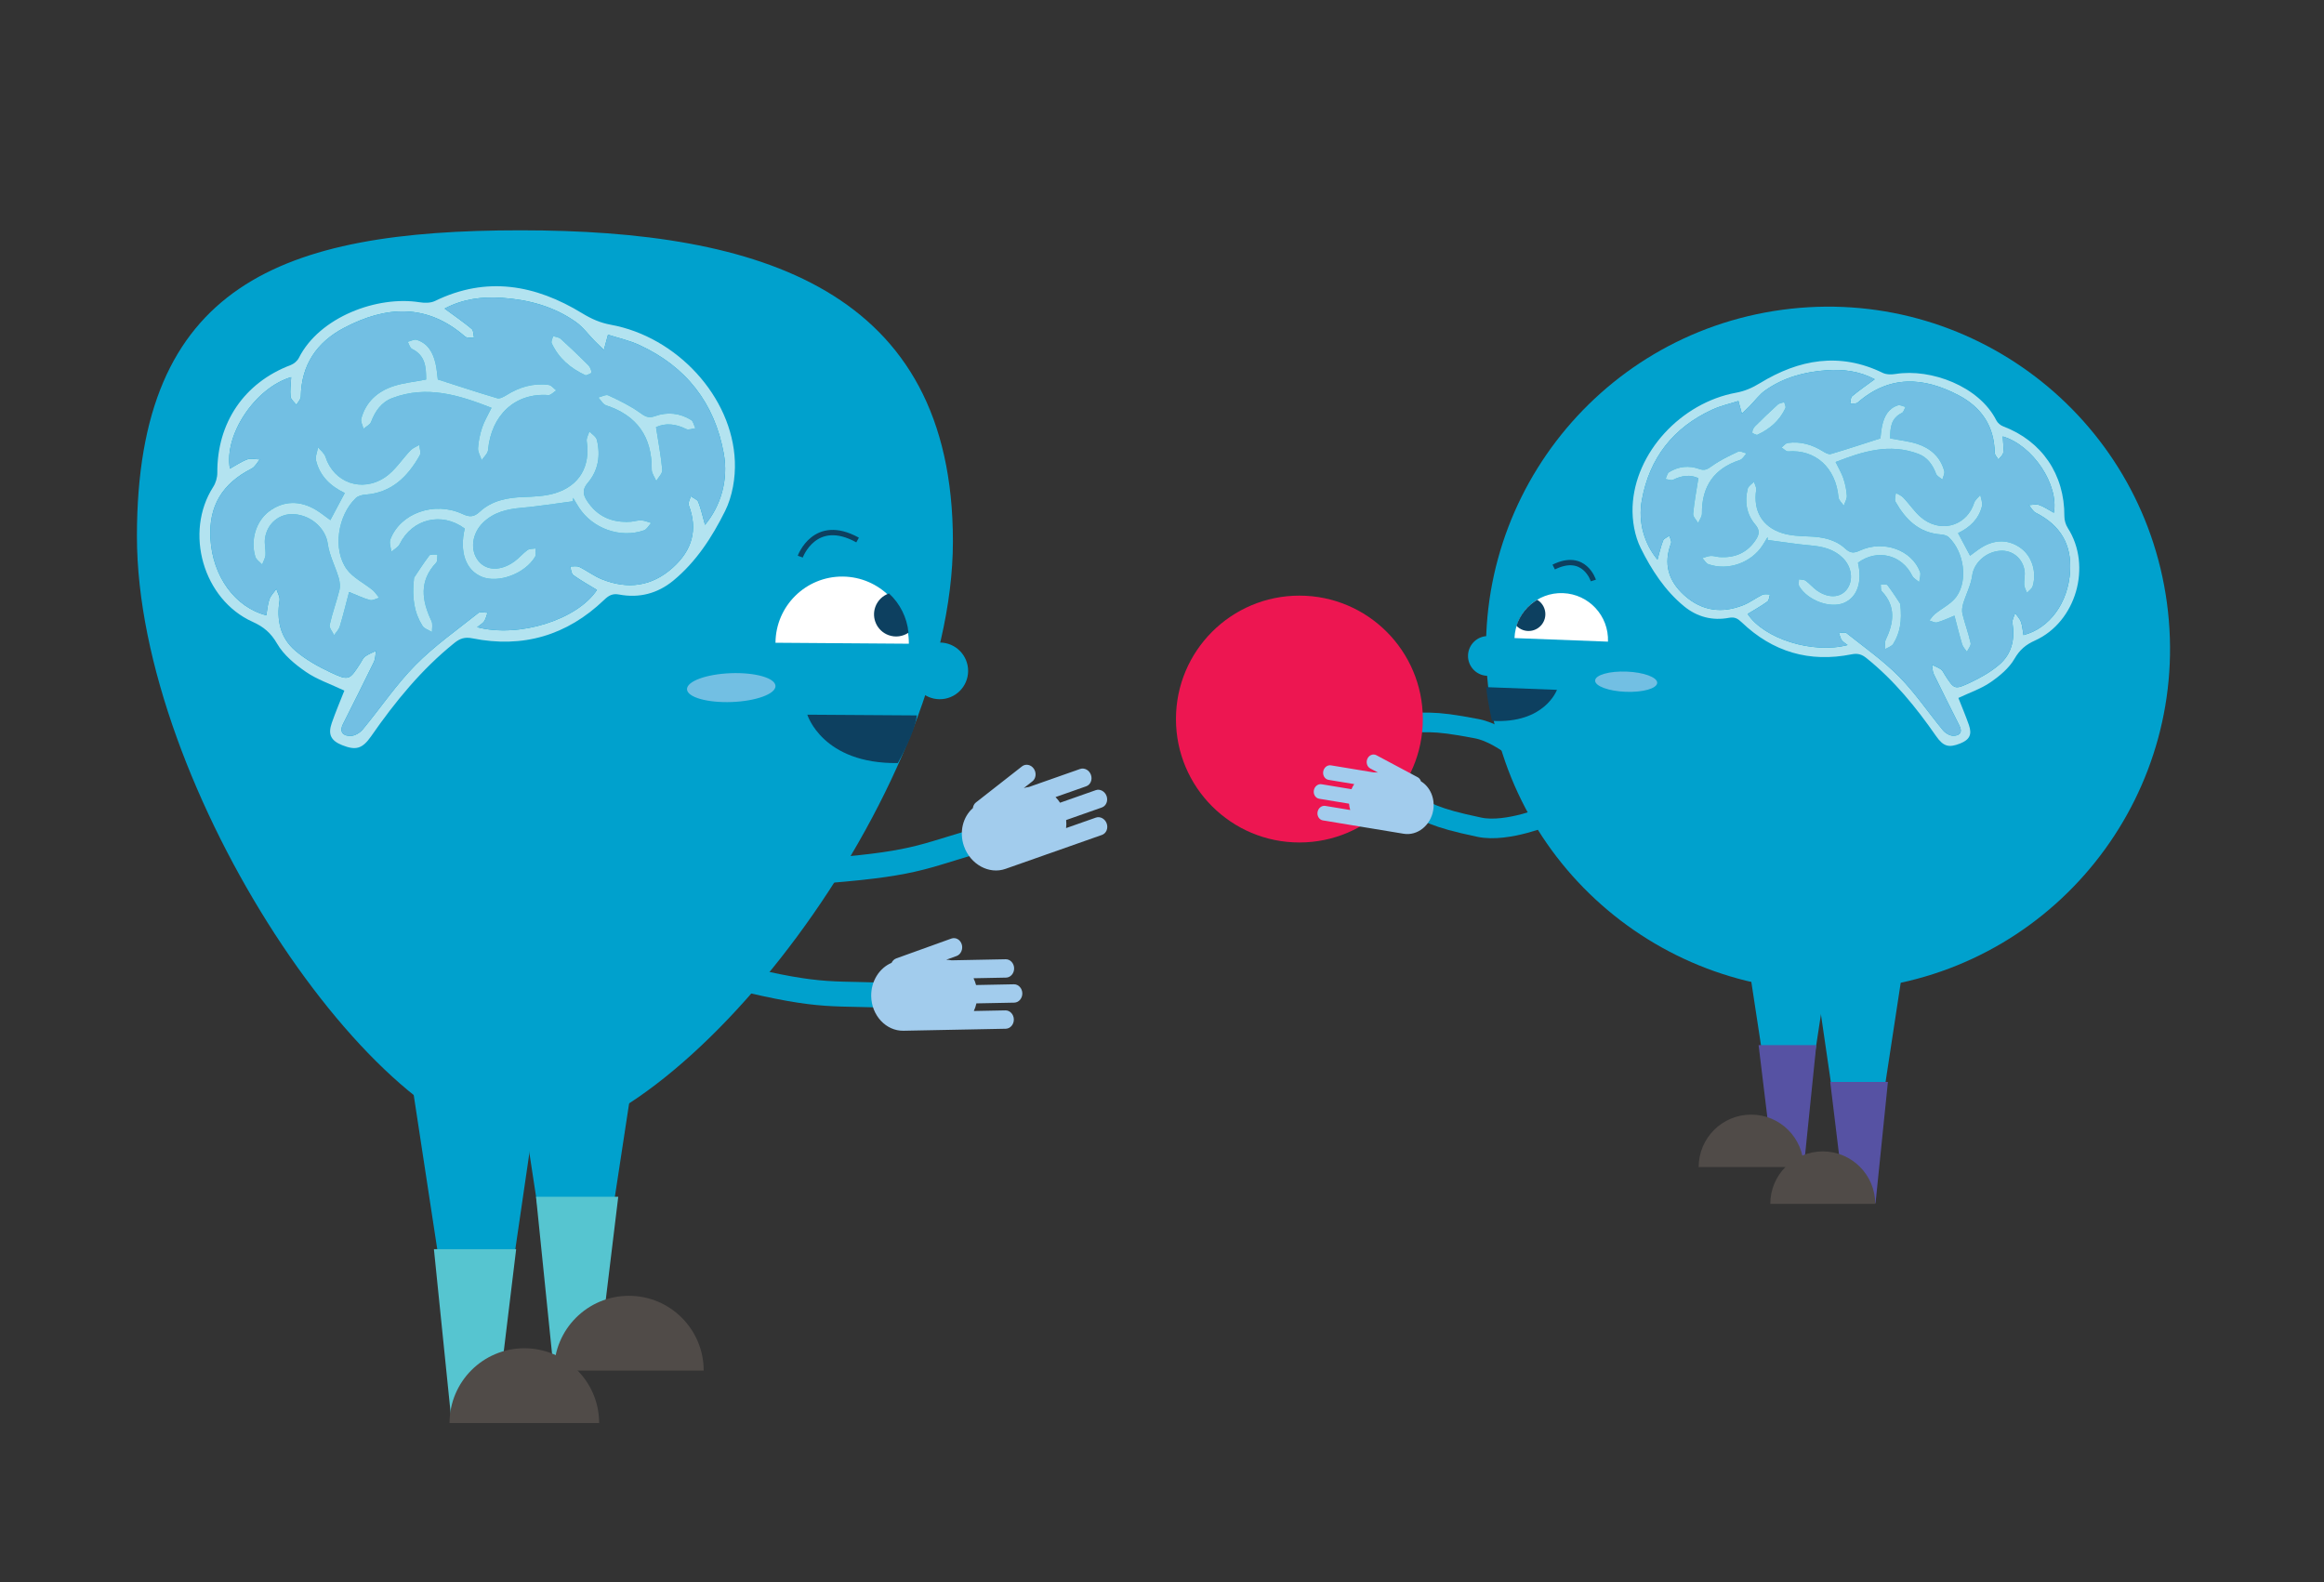 <?xml version="1.0" encoding="utf-8"?>
<!-- Generator: Adobe Illustrator 16.0.0, SVG Export Plug-In . SVG Version: 6.00 Build 0)  -->
<!DOCTYPE svg PUBLIC "-//W3C//DTD SVG 1.1//EN" "http://www.w3.org/Graphics/SVG/1.1/DTD/svg11.dtd">
<svg version="1.1" id="Layer_1" xmlns="http://www.w3.org/2000/svg" xmlns:xlink="http://www.w3.org/1999/xlink" x="0px" y="0px"
	 width="1304px" height="888px" viewBox="0 0 1304 888" enable-background="new 0 0 1304 888" xml:space="preserve">
<rect x="0" y="0" width="1304" height="888" fill="#333333" stroke="none"/>
<g>
	<defs>
		<rect id="SVGID_1_" x="-3604" y="-528.399" width="12912.2" height="8488.399"/>
	</defs>
	<clipPath id="SVGID_2_">
		<use xlink:href="#SVGID_1_"  overflow="visible"/>
	</clipPath>
	<g clip-path="url(#SVGID_2_)">
		<defs>
			<rect id="SVGID_3_" x="-3604" y="-528.403" width="12912.166" height="8488.403"/>
		</defs>
		<clipPath id="SVGID_4_">
			<use xlink:href="#SVGID_3_"  overflow="visible"/>
		</clipPath>
	</g>
	<g clip-path="url(#SVGID_2_)">
		<defs>
			<rect id="SVGID_55_" x="-3604" y="-528.403" width="12912.166" height="8488.403"/>
		</defs>
		<clipPath id="SVGID_6_">
			<use xlink:href="#SVGID_55_"  overflow="visible"/>
		</clipPath>
	</g>
	<g clip-path="url(#SVGID_2_)">
		<defs>
			<rect id="SVGID_73_" x="-3604" y="-528.403" width="12912.166" height="8488.403"/>
		</defs>
		<clipPath id="SVGID_8_">
			<use xlink:href="#SVGID_73_"  overflow="visible"/>
		</clipPath>
	</g>
	<g clip-path="url(#SVGID_2_)">
		<defs>
			<rect id="SVGID_83_" x="-3604" y="-528.403" width="12912.166" height="8488.403"/>
		</defs>
		<clipPath id="SVGID_10_">
			<use xlink:href="#SVGID_83_"  overflow="visible"/>
		</clipPath>
	</g>
	<g clip-path="url(#SVGID_2_)">
		<defs>
			<rect id="SVGID_89_" x="-3604" y="-528.403" width="12912.166" height="8488.403"/>
		</defs>
		<clipPath id="SVGID_12_">
			<use xlink:href="#SVGID_89_"  overflow="visible"/>
		</clipPath>
	</g>
	<g clip-path="url(#SVGID_2_)">
		<defs>
			<rect id="SVGID_95_" x="-3604" y="-528.403" width="12912.166" height="8488.403"/>
		</defs>
		<clipPath id="SVGID_14_">
			<use xlink:href="#SVGID_95_"  overflow="visible"/>
		</clipPath>
	</g>
	<g clip-path="url(#SVGID_2_)">
		<defs>
			<rect id="SVGID_97_" x="-3604" y="-528.403" width="12912.166" height="8488.403"/>
		</defs>
		<clipPath id="SVGID_16_">
			<use xlink:href="#SVGID_97_"  overflow="visible"/>
		</clipPath>
	</g>
	<g clip-path="url(#SVGID_2_)">
		<defs>
			<rect id="SVGID_123_" x="-3604" y="-528.403" width="12912.166" height="8488.403"/>
		</defs>
		<clipPath id="SVGID_18_">
			<use xlink:href="#SVGID_123_"  overflow="visible"/>
		</clipPath>
	</g>
	<g clip-path="url(#SVGID_2_)">
		<defs>
			<rect id="SVGID_261_" x="-3604" y="-528.403" width="12912.166" height="8488.403"/>
		</defs>
		<clipPath id="SVGID_20_">
			<use xlink:href="#SVGID_261_"  overflow="visible"/>
		</clipPath>
	</g>
	<g clip-path="url(#SVGID_2_)">
		<defs>
			<rect id="SVGID_263_" x="-3604" y="-528.403" width="12912.166" height="8488.403"/>
		</defs>
		<clipPath id="SVGID_22_">
			<use xlink:href="#SVGID_263_"  overflow="visible"/>
		</clipPath>
	</g>
	<g clip-path="url(#SVGID_2_)">
		<defs>
			<rect id="SVGID_291_" x="-3604" y="-528.403" width="12912.166" height="8488.403"/>
		</defs>
		<clipPath id="SVGID_24_">
			<use xlink:href="#SVGID_291_"  overflow="visible"/>
		</clipPath>
	</g>
	<g clip-path="url(#SVGID_2_)">
		<defs>
			<rect id="SVGID_357_" x="-3604" y="-528.403" width="12912.166" height="8488.403"/>
		</defs>
		<clipPath id="SVGID_26_">
			<use xlink:href="#SVGID_357_"  overflow="visible"/>
		</clipPath>
	</g>
	<g clip-path="url(#SVGID_2_)">
		<defs>
			<rect id="SVGID_359_" x="-3604" y="-528.403" width="12912.166" height="8488.403"/>
		</defs>
		<clipPath id="SVGID_28_">
			<use xlink:href="#SVGID_359_"  overflow="visible"/>
		</clipPath>
	</g>
	<g clip-path="url(#SVGID_2_)">
		<defs>
			<rect id="SVGID_377_" x="-3604" y="-528.403" width="12912.166" height="8488.403"/>
		</defs>
		<clipPath id="SVGID_30_">
			<use xlink:href="#SVGID_377_"  overflow="visible"/>
		</clipPath>
	</g>
	<g clip-path="url(#SVGID_2_)">
		<defs>
			<rect id="SVGID_379_" x="-3604" y="-528.403" width="12912.166" height="8488.403"/>
		</defs>
		<clipPath id="SVGID_32_">
			<use xlink:href="#SVGID_379_"  overflow="visible"/>
		</clipPath>
	</g>
	<g clip-path="url(#SVGID_2_)">
		<defs>
			<rect id="SVGID_381_" x="-3604" y="-528.403" width="12912.166" height="8488.403"/>
		</defs>
		<clipPath id="SVGID_34_">
			<use xlink:href="#SVGID_381_"  overflow="visible"/>
		</clipPath>
	</g>
	<g clip-path="url(#SVGID_2_)">
		<defs>
			<rect id="SVGID_383_" x="-3604" y="-528.403" width="12912.166" height="8488.403"/>
		</defs>
		<clipPath id="SVGID_36_">
			<use xlink:href="#SVGID_383_"  overflow="visible"/>
		</clipPath>
		<polyline clip-path="url(#SVGID_36_)" fill="#00A1CD" points="289.59,598.175 310.418,734.655 335.383,734.655 356.211,598.117 		
			"/>
		<polygon clip-path="url(#SVGID_36_)" fill="#56C5D0" points="335.139,768.58 310.664,768.58 300.761,671.572 346.905,671.572 		
			"/>
		<path clip-path="url(#SVGID_36_)" fill="#504B48" d="M310.901,769.126c0-23.177,18.789-41.967,41.967-41.967
			c23.179,0,41.968,18.79,41.968,41.967"/>
		<polyline clip-path="url(#SVGID_36_)" fill="#00A1CD" points="231.144,607.979 254.969,764.087 279.933,764.087 300.762,621.542 
					"/>
		<polygon clip-path="url(#SVGID_36_)" fill="#56C5D0" points="277.848,798.012 253.373,798.012 243.471,701.005 289.615,701.005 		
			"/>
		<path clip-path="url(#SVGID_36_)" fill="#504B48" d="M252.241,798.56c0-23.178,18.79-41.967,41.967-41.967
			c23.179,0,41.968,18.79,41.968,41.967"/>
		<path clip-path="url(#SVGID_36_)" fill="#00A1CD" d="M76.828,300.917c0,141.435,134.764,340.5,215.232,340.5
			c90.204,0,242.621-196.203,242.621-337.638S426.057,129.238,292.061,129.238C158.065,129.238,76.828,159.483,76.828,300.917"/>
		<path clip-path="url(#SVGID_36_)" fill="#FFFFFF" d="M509.956,361.233c0.149-20.663-16.48-37.535-37.143-37.685
			c-20.665-0.15-37.537,16.48-37.686,37.143"/>
		<path clip-path="url(#SVGID_36_)" fill="none" stroke="#0D4060" stroke-width="3" stroke-miterlimit="10" d="M449.031,312.355
			c0,0,8.175-22.588,32.169-9.317"/>
		<path clip-path="url(#SVGID_36_)" fill="#0D4060" d="M512.791,401.452l-59.799-0.397c0,0,8.408,27.693,50.765,27.152
			c0,0,9.532-16.521,10.68-26.742L512.791,401.452z"/>
		<path clip-path="url(#SVGID_36_)" fill="#00A1CD" d="M511.409,376.358c-0.063,8.782,7.004,15.953,15.786,16.016
			c8.782,0.064,15.953-7.003,16.016-15.785c0.064-8.782-7.004-15.954-15.786-16.017
			C518.642,360.508,511.472,367.576,511.409,376.358"/>
		<path clip-path="url(#SVGID_36_)" fill="none" stroke="#00A1CD" stroke-width="14" stroke-miterlimit="10" d="M347.152,502.976
			c0,0,33.756,37.587,64.431,45.02c52.871,12.81,53.359,8.656,96.559,10.985"/>
		<path clip-path="url(#SVGID_36_)" fill="#A2CCED" d="M564.331,577.294c2.552-0.05,4.594-2.409,4.539-5.242
			c-0.055-2.833-2.189-5.11-4.741-5.06l-17.704,0.347c0.629-1.342,1.104-2.778,1.441-4.274l21.224-0.416
			c2.551-0.05,4.594-2.409,4.539-5.242c-0.055-2.833-2.189-5.11-4.741-5.06l-21.224,0.416c-0.355-1.331-0.828-2.604-1.415-3.803
			l18.239-0.357c2.553-0.05,4.595-2.409,4.54-5.242c-0.055-2.833-2.189-5.11-4.741-5.06l-30.394,0.595
			c-0.965-0.203-1.961-0.298-2.972-0.319l5.782-2.083c2.425-0.873,3.757-3.792,2.96-6.489c-0.796-2.695-3.433-4.186-5.857-3.313
			l-30.901,11.127c-1.189,0.427-2.11,1.351-2.651,2.496c-6.793,2.87-11.589,10.242-11.422,18.753
			c0.212,10.833,8.37,19.541,18.13,19.35l24.086-0.472c0.172-0.004,0.337-0.03,0.509-0.039c0.085,0.004,0.169,0.026,0.256,0.024
			L564.331,577.294z"/>
		<path clip-path="url(#SVGID_36_)" fill="none" stroke="#00A1CD" stroke-width="14" stroke-miterlimit="10" d="M388.786,466.026
			c0,0,43.836,25.114,75.294,22.557c54.223-4.406,53.385-8.504,95.137-19.832"/>
		<path clip-path="url(#SVGID_36_)" fill="#A2CCED" d="M618.314,468.529c2.408-0.846,3.608-3.726,2.668-6.4
			c-0.941-2.673-3.68-4.166-6.088-3.318l-16.703,5.877c0.177-1.47,0.178-2.984,0.029-4.51l20.024-7.048
			c2.409-0.847,3.608-3.727,2.668-6.4c-0.941-2.673-3.681-4.167-6.089-3.318l-20.023,7.046c-0.755-1.152-1.603-2.213-2.537-3.167
			l17.208-6.056c2.409-0.847,3.609-3.728,2.668-6.401c-0.941-2.672-3.68-4.166-6.088-3.318l-28.676,10.091
			c-0.98,0.11-1.957,0.331-2.923,0.627l4.838-3.789c2.029-1.59,2.379-4.78,0.778-7.09c-1.602-2.31-4.572-2.899-6.601-1.31
			l-25.857,20.251c-0.996,0.779-1.58,1.945-1.735,3.201c-5.551,4.855-7.795,13.357-4.969,21.389
			c3.597,10.22,14.074,15.932,23.282,12.691l22.724-7.997c0.162-0.057,0.312-0.133,0.471-0.197c0.083-0.022,0.167-0.028,0.25-0.056
			L618.314,468.529z"/>
		<g opacity="0.7" clip-path="url(#SVGID_36_)">
			<g>
				<defs>
					<rect id="SVGID_385_" x="385.48" y="377.72" width="49.65" height="16.28"/>
				</defs>
				<clipPath id="SVGID_38_">
					<use xlink:href="#SVGID_385_"  overflow="visible"/>
				</clipPath>
				<path clip-path="url(#SVGID_38_)" fill="#A2CCED" d="M385.479,386.807c0.17,4.467,11.422,7.665,25.131,7.143
					c13.71-0.522,24.686-4.566,24.516-9.034c-0.17-4.466-11.422-7.665-25.131-7.142
					C396.284,378.295,385.308,382.339,385.479,386.807"/>
			</g>
		</g>
		<path clip-path="url(#SVGID_36_)" fill="#00A1CD" d="M1215.869,338.343c14.166,105.025-59.491,201.648-164.516,215.813
			c-105.025,14.166-201.648-59.491-215.813-164.515c-14.166-105.025,59.489-201.647,164.516-215.813
			C1105.08,159.663,1201.703,233.318,1215.869,338.343"/>
		<path clip-path="url(#SVGID_36_)" fill="#FFFFFF" d="M849.785,358.07c0.552-14.484,12.741-25.78,27.226-25.227
			c14.484,0.551,25.779,12.74,25.228,27.226"/>
		<path clip-path="url(#SVGID_36_)" fill="none" stroke="#0D4060" stroke-width="3" stroke-miterlimit="10" d="M894.031,325.755
			c0,0-5.011-16.09-22.248-7.552"/>
		<path clip-path="url(#SVGID_36_)" fill="#0D4060" d="M835.109,385.646l38.493,1.467c0,0-6.771,19.139-36.435,17.414
			c0,0-2.732-11.724-3.211-18.924L835.109,385.646z"/>
		<g opacity="0.7" clip-path="url(#SVGID_36_)">
			<g>
				<defs>
					<rect id="SVGID_387_" x="895.02" y="376.84" width="34.83" height="11.42"/>
				</defs>
				<clipPath id="SVGID_40_">
					<use xlink:href="#SVGID_387_"  overflow="visible"/>
				</clipPath>
				<path clip-path="url(#SVGID_40_)" fill="#A2CCED" d="M929.853,383.211c-0.119,3.134-8.012,5.377-17.629,5.01
					c-9.617-0.366-17.317-3.203-17.197-6.336c0.119-3.134,8.011-5.377,17.629-5.01C922.272,377.242,929.973,380.079,929.853,383.211
					"/>
			</g>
		</g>
		<path clip-path="url(#SVGID_36_)" fill="#00A1CD" d="M846.004,368.519c-0.234,6.157-5.415,10.958-11.571,10.723
			s-10.956-5.415-10.723-11.571c0.236-6.156,5.416-10.956,11.572-10.722C841.438,357.184,846.238,362.363,846.004,368.519"/>
		<path clip-path="url(#SVGID_36_)" fill="none" stroke="#00A1CD" stroke-width="11" stroke-miterlimit="10" d="M862.154,430.302
			c0,0-17.728-18.32-33.433-21.36c-27.067-5.238-27.254-3.111-49.246-3.249"/>
		<polyline clip-path="url(#SVGID_36_)" fill="#00A1CD" points="1026.959,535.001 1012.348,630.738 994.836,630.738 980.226,534.96 
					"/>
		<polygon clip-path="url(#SVGID_36_)" fill="#5652A3" points="995.008,654.536 1012.176,654.536 1019.122,586.487 986.753,586.487 
					"/>
		<path clip-path="url(#SVGID_36_)" fill="#504B48" d="M1012.009,654.919c0-16.258-13.181-29.438-29.439-29.438
			c-16.259,0-29.439,13.18-29.439,29.438"/>
		<polyline clip-path="url(#SVGID_36_)" fill="#00A1CD" points="1067.958,541.878 1051.245,651.384 1033.733,651.384 
			1019.122,551.392 		"/>
		<polygon clip-path="url(#SVGID_36_)" fill="#5652A3" points="1035.196,675.182 1052.364,675.182 1059.31,607.134 
			1026.941,607.134 		"/>
		<path clip-path="url(#SVGID_36_)" fill="#504B48" d="M1052.197,675.566c0-16.259-13.18-29.439-29.439-29.439
			c-16.259,0-29.439,13.18-29.439,29.439"/>
		<path clip-path="url(#SVGID_36_)" fill="#0D4060" d="M850.88,351.185c2.014,2.09,4.955,3.234,8.052,2.817
			c5.162-0.696,8.783-5.446,8.086-10.609c-0.397-2.95-2.122-5.391-4.487-6.817C857.063,339.814,852.856,344.983,850.88,351.185"/>
		<path clip-path="url(#SVGID_36_)" fill="none" stroke="#00A1CD" stroke-width="11" stroke-miterlimit="10" d="M869.215,457.501
			c0,0-23.449,10.004-39.102,6.71c-26.98-5.677-26.325-7.711-46.647-16.12"/>
		<g opacity="0.7" clip-path="url(#SVGID_36_)">
			<g>
				<defs>
					<rect id="SVGID_389_" x="916.009" y="202.34" width="250.681" height="216.229"/>
				</defs>
				<clipPath id="SVGID_42_">
					<use xlink:href="#SVGID_389_"  overflow="visible"/>
				</clipPath>
				<path clip-path="url(#SVGID_42_)" fill="#FFFFFF" d="M1104.755,406.837c1.872,5.367,0.364,8.283-4.885,10.371
					c-6.373,2.537-9.435,1.75-13.573-4.206c-11.224-16.156-23.554-31.285-38.994-43.685c-2.605-2.09-4.852-2.842-8.414-2.128
					c-23.592,4.736-44.25-1.343-61.628-17.991c-2.188-2.097-3.949-3.1-7.082-2.508c-9.346,1.769-17.973-0.503-25.253-6.478
					c-10.749-8.821-18.267-20.473-24.305-32.625c-3.415-6.871-4.881-15.534-4.573-23.284c1.199-30.247,27.139-58.291,58.096-63.932
					c4.91-0.895,9.05-2.728,13.412-5.39c21.838-13.332,44.723-17.503,68.863-5.735c2.048,0.998,4.91,0.972,7.261,0.597
					c19.763-3.149,46.832,6.883,56.469,26.055c0.714,1.419,2.32,2.786,3.822,3.354c21.748,8.23,34.519,27.017,34.351,50.447
					c-0.016,2.202,0.72,4.721,1.911,6.577c13.675,21.311,4.747,52.738-18.408,63.169c-5.169,2.331-8.562,5.17-11.509,10.268
					c-3.048,5.268-8.331,9.641-13.476,13.187c-5.189,3.575-11.412,5.65-17.985,8.765
					C1100.819,396.677,1102.963,401.696,1104.755,406.837 M1161.547,320.446c0.855-15.125-5.5-25.717-19.315-32.726
					c-1.587-0.806-2.557-2.828-3.812-4.287c1.947-0.054,4.093-0.656,5.798-0.04c2.857,1.034,5.432,2.843,8.209,4.372
					c2.884-15.791-11.83-37.928-28.682-42.853c0.15,3.143,0.608,6.153,0.295,9.08c-0.148,1.38-1.775,2.603-2.731,3.896
					c-0.726-1.285-2.067-2.559-2.085-3.853c-0.205-14.896-7.491-25.502-20.239-32.215c-19.563-10.302-38.748-11.539-56.639,4.083
					c-0.9,0.786-2.787,0.441-4.215,0.622c0.337-1.429,0.191-3.435,1.094-4.187c3.899-3.252,8.104-6.138,12.702-9.527
					c-8.58-4.561-17.623-5.673-26.917-5.038c-12.433,0.851-24.257,4.029-34.541,11.31c-3.353,2.374-5.875,5.915-8.805,8.895
					c-1.401,1.424-2.867,2.786-4.303,4.175c-0.542-1.999-1.084-3.998-1.931-7.124c-4.386,1.421-9.843,2.604-14.789,4.891
					c-21.82,10.082-35.125,27.106-39.404,50.75c-2.237,12.354,1.366,24.448,8.779,33.408c1.018-3.595,1.815-7.277,3.158-10.746
					c0.453-1.167,2.295-1.796,3.502-2.672c0.357,1.402,1.391,3.063,0.968,4.167c-4.422,11.565-1.531,21.189,7.43,29.25
					c9.879,8.889,21.145,10.319,33.235,5.467c3.694-1.484,6.947-4.03,10.552-5.779c1.191-0.579,2.854-0.185,4.302-0.236
					c-0.471,1.387-0.519,3.358-1.486,4.055c-3.527,2.542-7.36,4.659-11.078,6.935c9.11,13.878,36.429,22.608,56.092,17.458
					c-1.348-1.088-2.601-1.733-3.293-2.757c-0.783-1.159-1.06-2.658-1.557-4.007c1.443-0.001,3.376-0.613,4.259,0.091
					c10.007,7.973,20.602,15.407,29.532,24.471c9.06,9.194,16.352,20.118,24.63,30.108c1.28,1.543,3.674,2.955,5.589,3.002
					c3.472,0.088,5.575-1.722,3.595-5.663c-4.832-9.617-9.695-19.22-14.39-28.903c-0.755-1.556-0.711-3.499-1.037-5.264
					c1.717,0.852,3.569,1.518,5.104,2.625c0.974,0.704,1.491,2.051,2.186,3.126c5.206,8.054,5.361,8.39,14.227,4.224
					c5.729-2.691,11.436-5.928,16.223-10.01c7.084-6.041,8.904-14.34,7.433-23.509c-0.272-1.693,0.956-3.629,1.491-5.453
					c1.117,1.613,2.624,3.086,3.254,4.87c0.836,2.369,0.991,4.979,1.437,7.482C1150.022,352.644,1160.543,338.218,1161.547,320.446"
					/>
				<path clip-path="url(#SVGID_42_)" fill="#A2CCED" d="M1133.939,348.928c-0.63-1.784-2.137-3.258-3.254-4.871
					c-0.536,1.823-1.763,3.758-1.491,5.452c1.471,9.168-0.349,17.468-7.433,23.509c-4.787,4.083-10.494,7.319-16.223,10.011
					c-8.866,4.166-9.021,3.829-14.227-4.225c-0.695-1.075-1.212-2.422-2.186-3.125c-1.535-1.107-3.387-1.773-5.104-2.626
					c0.326,1.766,0.282,3.708,1.037,5.265c4.694,9.684,9.558,19.287,14.39,28.903c1.98,3.94-0.123,5.75-3.595,5.663
					c-1.915-0.048-4.31-1.46-5.589-3.003c-8.278-9.99-15.57-20.913-24.63-30.108c-8.93-9.063-19.525-16.5-29.532-24.472
					c-0.883-0.703-2.815-0.092-4.259-0.091c0.497,1.352,0.773,2.851,1.557,4.008c0.692,1.024,1.945,1.669,3.292,2.758
					c-19.662,5.149-46.98-3.579-56.091-17.459c3.717-2.276,7.551-4.391,11.078-6.933c0.967-0.697,1.015-2.669,1.486-4.055
					c-1.448,0.051-3.111-0.343-4.302,0.235c-3.605,1.75-6.86,4.297-10.552,5.778c-12.09,4.854-23.356,3.422-33.235-5.466
					c-8.961-8.063-11.852-17.687-7.43-29.25c0.422-1.104-0.611-2.765-0.968-4.167c-1.207,0.875-3.049,1.505-3.502,2.671
					c-1.343,3.469-2.14,7.15-3.154,10.747c-7.417-8.961-11.02-21.055-8.783-33.41c4.279-23.643,17.584-40.667,39.404-50.75
					c4.946-2.286,10.403-3.469,14.789-4.89c0.847,3.126,1.389,5.125,1.931,7.124c1.436-1.39,2.901-2.751,4.303-4.175
					c2.93-2.98,5.452-6.52,8.805-8.895c10.284-7.282,22.108-10.46,34.541-11.31c9.294-0.637,18.336,0.476,26.917,5.037
					c-4.598,3.391-8.803,6.275-12.702,9.527c-0.902,0.752-0.757,2.758-1.094,4.188c1.428-0.182,3.315,0.163,4.215-0.623
					c17.891-15.622,37.076-14.384,56.639-4.083c12.748,6.713,20.034,17.318,20.239,32.215c0.018,1.294,1.359,2.57,2.085,3.854
					c0.956-1.294,2.583-2.516,2.731-3.897c0.313-2.927-0.145-5.938-0.295-9.08c16.852,4.926,31.566,27.062,28.682,42.853
					c-2.777-1.529-5.353-3.338-8.209-4.372c-1.705-0.617-3.851-0.014-5.798,0.04c1.255,1.458,2.225,3.482,3.812,4.288
					c13.815,7.008,20.17,17.601,19.315,32.725c-1.003,17.772-11.524,32.198-26.17,35.963
					C1134.93,353.906,1134.776,351.297,1133.939,348.928 M1015.896,306.071c6.767,0.591,12.997,2.046,18.019,6.93
					c5.221,5.078,6.198,12.877,2.233,17.9c-3.708,4.697-10.442,4.931-16.811,0.369c-2.215-1.587-3.987-3.789-6.198-5.386
					c-0.947-0.686-2.494-0.542-3.768-0.774c0.046,1.325-0.382,2.935,0.215,3.927c4.785,7.941,17.25,12.51,24.944,9.33
					c7.513-3.104,10.532-11.649,7.975-22.576c10.753-7.975,24.629-4.573,30.458,7.303c0.722,1.471,2.571,2.389,3.896,3.563
					c0.191-1.932,1.077-4.124,0.463-5.751c-4.651-12.348-20.603-18.04-33.807-11.917c-3.331,1.545-5.327,1.468-8.073-1.075
					c-5.649-5.232-12.794-6.587-20.329-6.868c-5.07-0.189-10.348-0.377-15.121-1.876c-11.327-3.559-16.344-12.616-14.597-24.264
					c0.214-1.43-0.799-3.044-1.244-4.573c-1.207,1.297-3.128,2.417-3.501,3.92c-1.812,7.311-0.691,14.361,4.247,20.141
					c2.591,3.032,2.279,5.419,0.452,8.273c-4.83,7.54-11.872,10.535-20.616,9.93c-1.636-0.113-3.27-0.727-4.878-0.635
					c-1.561,0.09-3.086,0.791-4.627,1.223c1.114,1.176,2.018,2.958,3.377,3.435c10.998,3.848,23.994-0.788,30.399-10.63
					c0.978-1.504,1.86-3.069,2.787-4.606c0.01,0.544,0.021,1.087,0.031,1.63C999.846,304.059,1007.844,305.369,1015.896,306.071
					 M1100.991,361.613c0.453,1.5,1.752,2.745,2.664,4.107c0.741-1.623,2.373-3.443,2.064-4.833
					c-1.217-5.487-3.205-10.8-4.555-16.265c-0.448-1.812-0.194-3.992,0.355-5.819c1.609-5.354,4.373-10.5,5.108-15.94
					c0.913-6.76,7.355-13.21,15.708-13.798c6.868-0.484,12.783,4.328,13.69,11.495c0.315,2.487-0.411,5.092-0.241,7.615
					c0.102,1.516,1.015,2.978,1.563,4.463c1.098-1.221,2.768-2.271,3.196-3.693c2.383-7.946-0.439-16.726-6.517-21.246
					c-6.692-4.978-14.451-5.199-22.1-0.502c-2.161,1.327-4.143,2.946-6.51,4.648c-2.253-4.234-4.432-8.327-6.752-12.688
					c6.671-3.196,11.657-7.913,13.423-15.12c0.465-1.901-0.569-4.172-0.915-6.272c-1.192,1.478-2.949,2.777-3.485,4.462
					c-3.815,11.994-16.971,16.926-27.944,9.518c-4.668-3.152-7.882-8.422-11.906-12.587c-1.075-1.11-2.702-1.688-4.074-2.509
					c-0.1,1.65-0.876,3.682-0.193,4.891c5.645,9.996,13.192,17.513,25.523,18.381c1.513,0.106,3.354,0.598,4.395,1.591
					c8.499,8.122,10.914,24.129,4.231,33.347c-2.917,4.024-8.024,6.437-12.034,9.708c-1.213,0.989-2.076,2.408-3.099,3.628
					c1.432,0.393,3.02,1.383,4.265,1.06c2.945-0.765,5.729-2.154,9.787-3.774C1098.072,350.889,1099.387,356.294,1100.991,361.613
					 M1067.184,231.687c0.972-0.474,1.341-2.185,1.989-3.325c-1.421-0.333-3.038-1.277-4.233-0.897
					c-5.274,1.674-7.602,6.018-8.771,11.032c-0.613,2.636-0.779,5.377-1.071,7.51c-9.486,3.037-18.616,6.064-27.837,8.784
					c-1.193,0.352-3.009-0.645-4.274-1.437c-6.099-3.82-12.651-5.771-19.831-4.79c-1.261,0.173-2.341,1.674-3.504,2.563
					c1.23,0.765,2.516,2.272,3.681,2.183c15.481-1.171,26.767,9.28,28.241,25.741c0.148,1.651,1.941,3.153,2.971,4.725
					c0.619-1.876,1.834-3.787,1.726-5.619c-0.193-3.252-0.905-6.549-1.931-9.653c-0.965-2.916-2.616-5.604-4.376-9.243
					c15.152-5.923,30.224-10.711,46.468-4.558c5.071,1.921,7.988,6.103,9.904,11.15c0.506,1.336,2.332,2.173,3.552,3.238
					c0.381-1.594,1.41-3.362,1.036-4.753c-2.127-7.903-7.693-12.815-15.206-15.251c-4.622-1.499-9.577-1.978-15.148-3.063
					C1060.574,240.199,1060.917,234.742,1067.184,231.687 M950.038,288.342c-0.147,1.627,1.802,3.442,2.789,5.172
					c0.749-1.776,2.162-3.558,2.142-5.324c-0.174-15.396,6.892-25.353,21.361-30.087c1.456-0.477,2.438-2.406,3.64-3.661
					c-1.589-0.374-3.543-1.529-4.703-0.987c-5.067,2.368-10.192,4.827-14.707,8.071c-2.452,1.763-4.031,2.77-7.109,1.652
					c-5.777-2.097-11.607-1.479-16.881,1.766c-1.068,0.657-1.371,2.556-2.026,3.882c1.434,0.165,3.171,0.935,4.251,0.393
					c4.887-2.449,9.687-2.995,14.167-0.904C951.855,275.478,950.619,281.879,950.038,288.342 M1059.085,328.421
					c-0.54-0.713-2.504-0.349-3.812-0.482c0.18,1.308-0.124,3.074,0.615,3.855c8.094,8.578,6.717,17.727,2.179,27.303
					c-0.679,1.43-0.19,3.413-0.242,5.14c1.517-0.946,3.604-1.539,4.453-2.901c3.783-6.065,5.055-12.796,3.943-22.516
					C1064.742,336.611,1062.087,332.385,1059.085,328.421 M1001.795,229.005c0.381-0.82-0.426-2.193-0.682-3.31
					c-1.211,0.427-2.706,0.539-3.583,1.333c-4.381,3.966-8.655,8.058-12.829,12.242c-0.854,0.856-1.517,2.313-1.475,3.466
					c0.019,0.544,1.913,1.02,2.603,1.356C993.264,240.665,998.595,235.888,1001.795,229.005"/>
				<path clip-path="url(#SVGID_42_)" fill="#FFFFFF" d="M991.826,303.011c8.021,1.048,16.018,2.358,24.07,3.06
					c6.768,0.592,12.998,2.046,18.02,6.93c5.22,5.079,6.198,12.877,2.233,17.9c-3.708,4.697-10.443,4.931-16.811,0.368
					c-2.215-1.586-3.988-3.789-6.197-5.384c-0.948-0.685-2.494-0.542-3.769-0.774c0.047,1.325-0.381,2.935,0.215,3.927
					c4.785,7.94,17.25,12.509,24.944,9.33c7.513-3.104,10.531-11.649,7.975-22.577c10.753-7.974,24.629-4.572,30.458,7.304
					c0.721,1.47,2.57,2.388,3.896,3.564c0.191-1.931,1.077-4.123,0.463-5.752c-4.651-12.349-20.602-18.041-33.806-11.917
					c-3.332,1.544-5.327,1.467-8.073-1.075c-5.65-5.231-12.794-6.586-20.329-6.868c-5.07-0.19-10.348-0.377-15.12-1.877
					c-11.326-3.558-16.345-12.614-14.598-24.263c0.215-1.43-0.799-3.044-1.243-4.573c-1.207,1.297-3.128,2.416-3.501,3.92
					c-1.812,7.31-0.692,14.361,4.247,20.14c2.592,3.033,2.279,5.419,0.452,8.273c-4.829,7.54-11.872,10.536-20.616,9.931
					c-1.636-0.113-3.27-0.727-4.878-0.635c-1.561,0.09-3.087,0.79-4.628,1.223c1.115,1.177,2.018,2.958,3.378,3.434
					c10.999,3.849,23.994-0.787,30.399-10.629c0.978-1.503,1.86-3.07,2.786-4.606C991.804,301.925,991.814,302.468,991.826,303.011"
					/>
				<path clip-path="url(#SVGID_42_)" fill="#FFFFFF" d="M1096.639,345.482c1.434,5.407,2.749,10.812,4.353,16.13
					c0.452,1.5,1.752,2.745,2.663,4.107c0.741-1.623,2.373-3.443,2.064-4.833c-1.217-5.486-3.205-10.8-4.555-16.265
					c-0.447-1.812-0.193-3.992,0.355-5.819c1.609-5.354,4.373-10.5,5.108-15.94c0.913-6.76,7.356-13.21,15.708-13.798
					c6.868-0.484,12.783,4.328,13.69,11.495c0.315,2.487-0.41,5.092-0.241,7.615c0.102,1.516,1.015,2.978,1.563,4.463
					c1.097-1.221,2.768-2.271,3.196-3.693c2.382-7.946-0.439-16.726-6.518-21.246c-6.692-4.978-14.45-5.199-22.101-0.502
					c-2.16,1.327-4.142,2.946-6.509,4.648c-2.253-4.234-4.431-8.327-6.752-12.688c6.671-3.196,11.657-7.913,13.423-15.12
					c0.466-1.901-0.569-4.172-0.915-6.272c-1.192,1.478-2.949,2.777-3.485,4.462c-3.815,11.994-16.971,16.926-27.944,9.518
					c-4.668-3.152-7.882-8.422-11.906-12.587c-1.074-1.11-2.702-1.688-4.074-2.509c-0.1,1.65-0.875,3.682-0.193,4.891
					c5.646,9.996,13.192,17.513,25.523,18.381c1.514,0.106,3.356,0.598,4.395,1.591c8.499,8.122,10.915,24.129,4.233,33.347
					c-2.917,4.024-8.026,6.437-12.035,9.708c-1.213,0.989-2.076,2.408-3.099,3.628c1.432,0.393,3.02,1.383,4.265,1.06
					C1089.798,348.492,1092.581,347.103,1096.639,345.482"/>
				<path clip-path="url(#SVGID_42_)" fill="#FFFFFF" d="M1060.568,246.021c0.006-5.823,0.349-11.279,6.616-14.336
					c0.972-0.473,1.342-2.185,1.989-3.323c-1.421-0.335-3.038-1.279-4.233-0.899c-5.274,1.676-7.603,6.019-8.771,11.032
					c-0.613,2.636-0.779,5.376-1.071,7.51c-9.486,3.036-18.616,6.065-27.837,8.783c-1.192,0.352-3.009-0.645-4.274-1.437
					c-6.099-3.82-12.651-5.771-19.831-4.788c-1.261,0.171-2.341,1.674-3.504,2.561c1.23,0.766,2.516,2.271,3.681,2.184
					c15.481-1.171,26.767,9.28,28.241,25.742c0.148,1.649,1.941,3.153,2.971,4.724c0.619-1.876,1.834-3.787,1.726-5.62
					c-0.193-3.251-0.905-6.55-1.931-9.652c-0.965-2.916-2.616-5.606-4.376-9.243c15.151-5.923,30.223-10.711,46.467-4.558
					c5.071,1.921,7.988,6.103,9.904,11.15c0.506,1.336,2.332,2.173,3.552,3.239c0.381-1.595,1.41-3.363,1.036-4.754
					c-2.127-7.903-7.693-12.816-15.206-15.253C1071.094,247.586,1066.139,247.107,1060.568,246.021"/>
				<path clip-path="url(#SVGID_42_)" fill="#FFFFFF" d="M952.962,268.313c-1.107,7.164-2.343,13.567-2.924,20.028
					c-0.147,1.626,1.802,3.442,2.789,5.172c0.749-1.775,2.162-3.558,2.142-5.325c-0.174-15.394,6.892-25.352,21.361-30.086
					c1.456-0.477,2.438-2.406,3.64-3.661c-1.589-0.373-3.543-1.529-4.703-0.986c-5.067,2.368-10.192,4.826-14.707,8.071
					c-2.452,1.762-4.031,2.769-7.109,1.652c-5.777-2.098-11.607-1.48-16.881,1.765c-1.068,0.657-1.371,2.555-2.026,3.882
					c1.434,0.166,3.171,0.934,4.251,0.393C943.682,266.769,948.481,266.224,952.962,268.313"/>
				<path clip-path="url(#SVGID_42_)" fill="#FFFFFF" d="M1066.223,338.818c-1.48-2.207-4.136-6.434-7.137-10.397
					c-0.54-0.713-2.504-0.349-3.811-0.482c0.18,1.308-0.124,3.074,0.615,3.855c8.093,8.578,6.717,17.727,2.179,27.303
					c-0.679,1.429-0.191,3.413-0.242,5.14c1.517-0.946,3.604-1.539,4.453-2.901C1066.063,355.27,1067.333,348.54,1066.223,338.818"
					/>
				<path clip-path="url(#SVGID_42_)" fill="#FFFFFF" d="M985.83,244.091c7.434-3.426,12.766-8.203,15.965-15.086
					c0.381-0.82-0.426-2.193-0.682-3.31c-1.211,0.427-2.706,0.539-3.583,1.333c-4.381,3.967-8.655,8.059-12.829,12.243
					c-0.854,0.856-1.517,2.313-1.476,3.466C983.245,243.28,985.139,243.756,985.83,244.091"/>
			</g>
		</g>
		<g opacity="0.7" clip-path="url(#SVGID_36_)">
			<g>
				<defs>
					<rect id="SVGID_391_" x="111.91" y="160.62" width="300.47" height="259.18"/>
				</defs>
				<clipPath id="SVGID_44_">
					<use xlink:href="#SVGID_391_"  overflow="visible"/>
				</clipPath>
				<path clip-path="url(#SVGID_44_)" fill="#FFFFFF" d="M193.216,387.546c-7.879-3.732-15.337-6.222-21.557-10.508
					c-6.167-4.249-12.498-9.491-16.151-15.806c-3.534-6.11-7.599-9.513-13.797-12.306c-27.753-12.503-38.456-50.175-22.063-75.718
					c1.427-2.225,2.309-5.242,2.29-7.882c-0.202-28.084,15.106-50.603,41.173-60.467c1.801-0.681,3.727-2.318,4.582-4.02
					c11.551-22.98,43.997-35.004,67.686-31.229c2.818,0.449,6.248,0.48,8.703-0.716c28.935-14.104,56.364-9.105,82.541,6.875
					c5.228,3.191,10.19,5.387,16.076,6.461c37.106,6.761,68.198,40.375,69.636,76.629c0.368,9.291-1.389,19.673-5.481,27.909
					c-7.24,14.566-16.25,28.534-29.134,39.106c-8.728,7.161-19.068,9.885-30.271,7.765c-3.754-0.711-5.865,0.492-8.487,3.005
					c-20.831,19.955-45.592,27.242-73.869,21.566c-4.271-0.858-6.963,0.043-10.085,2.549
					c-18.507,14.862-33.286,32.996-46.739,52.362c-4.96,7.14-8.631,8.081-16.27,5.042c-6.291-2.503-8.098-6-5.854-12.432
					C188.292,399.57,190.86,393.555,193.216,387.546 M149.439,345.288c0.535-3,0.719-6.128,1.722-8.967
					c0.756-2.138,2.562-3.906,3.901-5.838c0.642,2.187,2.113,4.505,1.788,6.535c-1.764,10.99,0.418,20.938,8.908,28.179
					c5.738,4.895,12.579,8.773,19.446,11.999c10.627,4.994,10.813,4.591,17.052-5.063c0.834-1.289,1.454-2.903,2.622-3.746
					c1.838-1.327,4.058-2.126,6.117-3.148c-0.39,2.115-0.338,4.445-1.243,6.311c-5.629,11.606-11.457,23.117-17.249,34.644
					c-2.373,4.723,0.147,6.892,4.31,6.787c2.295-0.059,5.167-1.75,6.699-3.599c9.923-11.975,18.663-25.067,29.522-36.088
					c10.704-10.865,23.404-19.778,35.398-29.334c1.058-0.843,3.374-0.109,5.106-0.108c-0.597,1.619-0.929,3.415-1.867,4.804
					c-0.829,1.228-2.332,2.001-3.947,3.305c23.568,6.175,56.313-4.29,67.232-20.925c-4.455-2.728-9.051-5.264-13.277-8.311
					c-1.159-0.836-1.218-3.198-1.781-4.861c1.735,0.061,3.729-0.411,5.156,0.283c4.32,2.097,8.221,5.149,12.648,6.926
					c14.491,5.817,27.995,4.103,39.836-6.553c10.74-9.664,14.206-21.198,8.905-35.06c-0.506-1.324,0.732-3.313,1.161-4.995
					c1.447,1.05,3.655,1.803,4.197,3.203c1.61,4.158,2.565,8.571,3.785,12.881c8.886-10.741,13.205-25.237,10.523-40.046
					c-5.13-28.337-21.077-48.743-47.23-60.83c-5.929-2.74-12.469-4.158-17.728-5.861c-1.016,3.747-1.665,6.143-2.314,8.539
					c-1.721-1.666-3.479-3.297-5.157-5.004c-3.512-3.572-6.535-7.815-10.554-10.661c-12.327-8.729-26.5-12.539-41.402-13.558
					c-11.141-0.762-21.979,0.571-32.264,6.038c5.511,4.063,10.552,7.521,15.226,11.42c1.081,0.901,0.907,3.307,1.311,5.02
					c-1.712-0.219-3.974,0.196-5.053-0.747c-21.443-18.725-44.44-17.242-67.888-4.894c-15.282,8.045-24.014,20.758-24.26,38.614
					c-0.022,1.551-1.628,3.08-2.499,4.619c-1.146-1.551-3.096-3.016-3.273-4.671c-0.375-3.509,0.174-7.116,0.354-10.884
					c-20.199,5.904-37.837,32.438-34.381,51.366c3.33-1.833,6.417-4.002,9.842-5.24c2.043-0.739,4.616-0.019,6.95,0.046
					c-1.505,1.75-2.667,4.174-4.57,5.139c-16.56,8.4-24.177,21.097-23.151,39.226C119.274,323.482,131.884,340.774,149.439,345.288"
					/>
				<path clip-path="url(#SVGID_44_)" fill="#A2CCED" d="M149.44,345.288c-17.556-4.514-30.166-21.804-31.37-43.105
					c-1.025-18.129,6.593-30.827,23.152-39.227c1.902-0.965,3.063-3.391,4.569-5.139c-2.335-0.065-4.907-0.787-6.951-0.048
					c-3.423,1.238-6.51,3.408-9.84,5.24c-3.457-18.928,14.18-45.46,34.379-51.365c-0.18,3.767-0.729,7.375-0.354,10.885
					c0.177,1.654,2.127,3.118,3.273,4.669c0.87-1.539,2.478-3.068,2.498-4.618c0.247-17.855,8.979-30.567,24.26-38.615
					c23.448-12.347,46.445-13.831,67.89,4.895c1.078,0.941,3.341,0.529,5.052,0.745c-0.404-1.712-0.229-4.116-1.311-5.019
					c-4.674-3.898-9.715-7.356-15.226-11.42c10.284-5.465,21.123-6.8,32.264-6.037c14.902,1.02,29.075,4.828,41.402,13.557
					c4.019,2.846,7.041,7.09,10.554,10.662c1.678,1.707,3.435,3.338,5.156,5.004c0.65-2.396,1.3-4.791,2.316-8.54
					c5.257,1.703,11.797,3.122,17.726,5.862c26.154,12.086,42.103,32.491,47.231,60.831c2.681,14.807-1.639,29.304-10.527,40.046
					c-1.216-4.312-2.171-8.724-3.782-12.883c-0.542-1.398-2.75-2.153-4.196-3.202c-0.429,1.68-1.667,3.671-1.161,4.994
					c5.302,13.862,1.836,25.398-8.904,35.062c-11.842,10.655-25.347,12.37-39.838,6.553c-4.427-1.776-8.326-4.83-12.647-6.927
					c-1.428-0.692-3.422-0.221-5.157-0.281c0.564,1.661,0.623,4.025,1.783,4.86c4.227,3.046,8.822,5.583,13.278,8.311
					c-10.921,16.637-43.665,27.099-67.233,20.926c1.614-1.304,3.117-2.078,3.946-3.305c0.938-1.389,1.271-3.186,1.867-4.805
					c-1.732-0.001-4.047-0.734-5.106,0.109c-11.994,9.556-24.694,18.469-35.398,29.332c-10.859,11.021-19.6,24.114-29.523,36.089
					c-1.532,1.849-4.403,3.542-6.698,3.599c-4.161,0.105-6.684-2.065-4.31-6.788c5.792-11.527,11.621-23.037,17.249-34.644
					c0.904-1.865,0.853-4.195,1.242-6.31c-2.058,1.022-4.278,1.821-6.117,3.147c-1.167,0.842-1.788,2.458-2.621,3.747
					c-6.24,9.653-6.426,10.055-17.052,5.064c-6.868-3.228-13.708-7.106-19.446-12c-8.491-7.241-10.672-17.19-8.909-28.178
					c0.326-2.031-1.145-4.35-1.786-6.535c-1.34,1.931-3.146,3.699-3.901,5.837C150.158,339.159,149.975,342.288,149.44,345.288
					 M321.504,281.284c0.013-0.652,0.025-1.304,0.038-1.954c1.11,1.842,2.167,3.718,3.339,5.52
					c7.678,11.796,23.254,17.353,36.438,12.74c1.631-0.57,2.713-2.706,4.049-4.115c-1.847-0.519-3.676-1.358-5.546-1.466
					c-1.927-0.11-3.886,0.625-5.848,0.761c-10.48,0.726-18.922-2.865-24.71-11.902c-2.19-3.42-2.565-6.282,0.541-9.916
					c5.92-6.928,7.264-15.377,5.092-24.141c-0.447-1.802-2.75-3.145-4.197-4.699c-0.532,1.833-1.746,3.768-1.489,5.481
					c2.092,13.962-3.922,24.818-17.497,29.084c-5.722,1.798-12.048,2.021-18.125,2.248c-9.031,0.338-17.594,1.962-24.367,8.233
					c-3.29,3.048-5.682,3.141-9.675,1.288c-15.827-7.338-34.946-0.515-40.522,14.286c-0.735,1.951,0.325,4.578,0.555,6.892
					c1.591-1.407,3.806-2.507,4.672-4.271c6.986-14.233,23.618-18.312,36.506-8.752c-3.063,13.098,0.555,23.34,9.56,27.06
					c9.223,3.812,24.165-1.664,29.898-11.183c0.717-1.189,0.203-3.119,0.259-4.707c-1.526,0.28-3.381,0.106-4.517,0.927
					c-2.648,1.914-4.773,4.553-7.428,6.457c-7.633,5.467-15.705,5.188-20.149-0.443c-4.753-6.02-3.583-15.368,2.676-21.455
					c6.02-5.854,13.487-7.599,21.599-8.306C302.303,284.109,311.889,282.539,321.504,281.284 M195.871,332.191
					c4.864,1.941,8.201,3.606,11.73,4.522c1.494,0.389,3.396-0.799,5.113-1.27c-1.227-1.464-2.262-3.164-3.715-4.35
					c-4.806-3.921-10.928-6.813-14.425-11.636c-8.009-11.049-5.114-30.236,5.073-39.972c1.246-1.19,3.453-1.779,5.268-1.907
					c14.78-1.04,23.825-10.05,30.593-22.032c0.818-1.449-0.111-3.885-0.231-5.863c-1.646,0.985-3.596,1.677-4.882,3.008
					c-4.825,4.991-8.677,11.311-14.272,15.088c-13.153,8.88-28.921,2.966-33.494-11.409c-0.643-2.021-2.749-3.578-4.178-5.351
					c-0.414,2.519-1.655,5.24-1.096,7.519c2.116,8.64,8.093,14.292,16.089,18.124c-2.782,5.228-5.393,10.133-8.095,15.208
					c-2.837-2.041-5.212-3.98-7.802-5.571c-9.169-5.631-18.469-5.365-26.49,0.601c-7.285,5.418-10.667,15.942-7.811,25.466
					c0.511,1.705,2.515,2.962,3.829,4.427c0.657-1.782,1.752-3.534,1.874-5.351c0.203-3.024-0.667-6.147-0.289-9.127
					c1.087-8.59,8.177-14.359,16.409-13.779c10.012,0.706,17.733,8.437,18.828,16.54c0.882,6.521,4.195,12.689,6.124,19.105
					c0.656,2.189,0.962,4.803,0.425,6.975c-1.618,6.55-4,12.918-5.46,19.496c-0.37,1.666,1.587,3.849,2.475,5.793
					c1.092-1.633,2.65-3.124,3.192-4.923C192.577,345.151,194.153,338.671,195.871,332.191 M239.106,212.976
					c-6.678,1.301-12.616,1.873-18.157,3.669c-9.005,2.921-15.677,8.809-18.226,18.282c-0.448,1.667,0.785,3.787,1.242,5.697
					c1.462-1.277,3.65-2.279,4.258-3.881c2.296-6.05,5.792-11.062,11.871-13.365c19.47-7.376,37.535-1.636,55.697,5.463
					c-2.11,4.361-4.09,7.584-5.247,11.08c-1.229,3.718-2.083,7.672-2.313,11.569c-0.13,2.196,1.326,4.487,2.068,6.735
					c1.234-1.883,3.384-3.685,3.562-5.663c1.767-19.731,15.294-32.257,33.851-30.854c1.396,0.107,2.937-1.7,4.411-2.616
					c-1.394-1.064-2.688-2.865-4.2-3.072c-8.604-1.176-16.459,1.162-23.77,5.741c-1.516,0.95-3.693,2.143-5.122,1.722
					c-11.053-3.259-21.997-6.889-33.367-10.528c-0.35-2.558-0.548-5.843-1.285-9.002c-1.399-6.009-4.189-11.215-10.511-13.223
					c-1.435-0.455-3.371,0.676-5.076,1.078c0.777,1.365,1.219,3.415,2.385,3.983C238.688,199.455,239.1,205.994,239.106,212.976
					 M368.087,239.695c5.37-2.506,11.124-1.852,16.98,1.084c1.295,0.648,3.377-0.273,5.096-0.472
					c-0.786-1.59-1.148-3.867-2.429-4.654c-6.321-3.889-13.311-4.629-20.233-2.115c-3.689,1.339-5.583,0.131-8.521-1.98
					c-5.412-3.89-11.556-6.837-17.628-9.674c-1.39-0.65-3.732,0.734-5.637,1.183c1.441,1.504,2.617,3.816,4.363,4.387
					c17.343,5.674,25.812,17.61,25.604,36.063c-0.024,2.118,1.67,4.253,2.567,6.382c1.183-2.073,3.519-4.25,3.344-6.199
					C370.896,255.956,369.414,248.281,368.087,239.695 M232.329,324.204c-1.332,11.652,0.193,19.718,4.726,26.989
					c1.02,1.633,3.521,2.344,5.34,3.479c-0.063-2.071,0.521-4.447-0.29-6.163c-5.44-11.478-7.09-22.444,2.611-32.726
					c0.884-0.938,0.521-3.053,0.736-4.622c-1.566,0.161-3.921-0.276-4.568,0.579C237.287,316.492,234.104,321.557,232.329,324.204
					 M328.691,210.661c0.828-0.402,3.097-0.974,3.121-1.626c0.049-1.38-0.746-3.128-1.77-4.154
					c-5.003-5.016-10.126-9.919-15.377-14.674c-1.051-0.951-2.844-1.085-4.295-1.597c-0.307,1.338-1.275,2.984-0.817,3.967
					C313.389,200.828,319.779,206.554,328.691,210.661"/>
				<path clip-path="url(#SVGID_44_)" fill="#FFFFFF" d="M321.504,281.283c-9.614,1.255-19.201,2.827-28.852,3.669
					c-8.112,0.707-15.579,2.451-21.599,8.306c-6.258,6.085-7.428,15.435-2.676,21.455c4.444,5.63,12.516,5.911,20.15,0.442
					c2.655-1.902,4.779-4.542,7.428-6.456c1.135-0.821,2.989-0.648,4.517-0.928c-0.057,1.587,0.458,3.518-0.259,4.707
					c-5.734,9.519-20.677,14.995-29.898,11.183c-9.005-3.721-12.624-13.962-9.56-27.061c-12.889-9.559-29.521-5.48-36.506,8.753
					c-0.866,1.763-3.082,2.864-4.672,4.271c-0.229-2.314-1.29-4.942-0.555-6.893c5.576-14.802,24.695-21.623,40.521-14.286
					c3.994,1.852,6.386,1.758,9.677-1.289c6.771-6.271,15.336-7.895,24.365-8.232c6.079-0.228,12.404-0.452,18.125-2.25
					c13.575-4.265,19.591-15.121,17.497-29.082c-0.257-1.714,0.958-3.649,1.49-5.481c1.447,1.554,3.749,2.896,4.196,4.698
					c2.172,8.763,0.83,17.213-5.09,24.141c-3.107,3.634-2.732,6.495-0.542,9.916c5.789,9.038,14.23,12.628,24.711,11.902
					c1.961-0.136,3.92-0.871,5.847-0.761c1.871,0.106,3.7,0.947,5.547,1.465c-1.337,1.411-2.419,3.546-4.049,4.117
					c-13.184,4.612-28.759-0.944-36.437-12.742c-1.172-1.801-2.229-3.678-3.34-5.52
					C321.529,279.982,321.517,280.632,321.504,281.283"/>
				<path clip-path="url(#SVGID_44_)" fill="#FFFFFF" d="M195.871,332.19c-1.718,6.481-3.294,12.961-5.217,19.334
					c-0.542,1.799-2.1,3.291-3.193,4.923c-0.887-1.946-2.844-4.127-2.474-5.793c1.46-6.578,3.842-12.946,5.46-19.496
					c0.537-2.171,0.232-4.785-0.426-6.974c-1.927-6.417-5.241-12.586-6.122-19.107c-1.096-8.102-8.818-15.833-18.829-16.539
					c-8.232-0.58-15.322,5.188-16.409,13.779c-0.378,2.98,0.492,6.103,0.289,9.127c-0.122,1.817-1.217,3.569-1.874,5.35
					c-1.314-1.464-3.318-2.722-3.829-4.426c-2.856-9.524,0.526-20.048,7.811-25.466c8.021-5.966,17.321-6.232,26.49-0.601
					c2.59,1.59,4.965,3.53,7.802,5.571c2.702-5.075,5.313-9.98,8.095-15.207c-7.996-3.832-13.973-9.485-16.089-18.123
					c-0.56-2.281,0.682-5.001,1.096-7.52c1.429,1.771,3.535,3.328,4.178,5.349c4.573,14.375,20.341,20.29,33.493,11.409
					c5.597-3.778,9.448-10.097,14.272-15.088c1.287-1.331,3.236-2.023,4.883-3.008c0.12,1.979,1.05,4.414,0.231,5.863
					c-6.768,11.981-15.813,20.991-30.593,22.031c-1.814,0.128-4.021,0.717-5.268,1.907c-10.188,9.736-13.083,28.923-5.073,39.972
					c3.497,4.823,9.619,7.715,14.425,11.636c1.453,1.186,2.488,2.886,3.715,4.35c-1.717,0.471-3.619,1.658-5.112,1.27
					C204.072,335.798,200.735,334.132,195.871,332.19"/>
				<path clip-path="url(#SVGID_44_)" fill="#FFFFFF" d="M239.107,212.975c-0.008-6.98-0.419-13.521-7.931-17.184
					c-1.166-0.568-1.607-2.618-2.385-3.984c1.705-0.401,3.642-1.531,5.076-1.077c6.321,2.008,9.112,7.214,10.511,13.223
					c0.737,3.16,0.936,6.445,1.285,9.002c11.37,3.639,22.314,7.269,33.367,10.528c1.429,0.421,3.606-0.772,5.122-1.722
					c7.311-4.579,15.165-6.917,23.77-5.741c1.512,0.207,2.807,2.008,4.2,3.072c-1.474,0.917-3.015,2.723-4.411,2.616
					c-18.557-1.403-32.084,11.123-33.851,30.854c-0.178,1.978-2.327,3.779-3.562,5.663c-0.742-2.248-2.198-4.54-2.067-6.735
					c0.229-3.897,1.082-7.851,2.313-11.569c1.157-3.496,3.137-6.719,5.247-11.08c-18.162-7.099-36.228-12.839-55.697-5.463
					c-6.079,2.303-9.575,7.315-11.871,13.365c-0.607,1.602-2.796,2.604-4.258,3.881c-0.457-1.91-1.69-4.03-1.242-5.697
					c2.549-9.473,9.221-15.361,18.226-18.282C226.49,214.848,232.429,214.276,239.107,212.975"/>
				<path clip-path="url(#SVGID_44_)" fill="#FFFFFF" d="M368.087,239.695c1.327,8.586,2.809,16.26,3.505,24.005
					c0.176,1.95-2.161,4.126-3.344,6.198c-0.897-2.127-2.592-4.263-2.567-6.381c0.209-18.453-8.262-30.389-25.604-36.063
					c-1.746-0.571-2.923-2.883-4.362-4.388c1.904-0.448,4.245-1.833,5.637-1.182c6.072,2.837,12.215,5.785,17.628,9.673
					c2.938,2.113,4.832,3.32,8.521,1.98c6.925-2.513,13.914-1.772,20.233,2.116c1.28,0.788,1.644,3.064,2.429,4.654
					c-1.719,0.198-3.801,1.12-5.095,0.472C379.21,237.843,373.458,237.189,368.087,239.695"/>
				<path clip-path="url(#SVGID_44_)" fill="#FFFFFF" d="M232.329,324.204c1.775-2.646,4.958-7.712,8.555-12.463
					c0.647-0.854,3.002-0.418,4.568-0.579c-0.216,1.569,0.148,3.684-0.736,4.622c-9.702,10.283-8.053,21.248-2.613,32.727
					c0.813,1.715,0.229,4.091,0.291,6.161c-1.819-1.135-4.32-1.844-5.339-3.478C232.521,343.922,230.997,335.855,232.329,324.204"/>
				<path clip-path="url(#SVGID_44_)" fill="#FFFFFF" d="M328.691,210.661c-8.912-4.107-15.302-9.833-19.138-18.084
					c-0.458-0.983,0.511-2.629,0.817-3.967c1.451,0.511,3.244,0.646,4.295,1.597c5.251,4.755,10.374,9.659,15.377,14.674
					c1.023,1.026,1.818,2.774,1.77,4.154C331.788,209.688,329.52,210.259,328.691,210.661"/>
			</g>
		</g>
		<path clip-path="url(#SVGID_36_)" fill="#ED1651" d="M659.833,403.508c0,38.25,31.008,69.259,69.259,69.259
			s69.259-31.01,69.259-69.259c0-38.251-31.008-69.26-69.259-69.26S659.833,365.257,659.833,403.508"/>
		<path clip-path="url(#SVGID_36_)" fill="#A2CCED" d="M742.274,460.378c-2.017-0.333-3.364-2.437-2.994-4.674
			c0.37-2.239,2.323-3.798,4.339-3.464l13.987,2.311c-0.344-1.135-0.555-2.328-0.65-3.552l-16.768-2.772
			c-2.017-0.333-3.364-2.437-2.994-4.674c0.37-2.238,2.322-3.797,4.337-3.464l16.77,2.771c0.435-1.014,0.956-1.969,1.559-2.851
			l-14.411-2.382c-2.016-0.333-3.363-2.437-2.994-4.676c0.37-2.238,2.322-3.797,4.339-3.462l24.014,3.968
			c0.789-0.051,1.589-0.012,2.392,0.087l-4.341-2.313c-1.82-0.972-2.541-3.438-1.599-5.482c0.94-2.043,3.201-2.922,5.023-1.951
			l23.204,12.371c0.893,0.476,1.517,1.314,1.814,2.283c5.052,3.055,8.003,9.448,6.893,16.173
			c-1.415,8.559-8.881,14.521-16.592,13.246l-19.03-3.145c-0.136-0.023-0.265-0.063-0.399-0.09c-0.069-0.006-0.136,0.001-0.206-0.01
			L742.274,460.378z"/>
		<path clip-path="url(#SVGID_36_)" fill="#0D4060" d="M509.76,355.05c-3.173,2.13-7.275,2.784-11.144,1.385
			c-6.449-2.331-9.789-9.449-7.457-15.897c1.332-3.686,4.229-6.348,7.669-7.525C504.963,338.698,508.94,346.519,509.76,355.05"/>
	</g>
	<g clip-path="url(#SVGID_2_)">
		<defs>
			<rect id="SVGID_393_" x="-3604" y="-528.403" width="12912.166" height="8488.403"/>
		</defs>
		<clipPath id="SVGID_46_">
			<use xlink:href="#SVGID_393_"  overflow="visible"/>
		</clipPath>
	</g>
	<g clip-path="url(#SVGID_2_)">
		<defs>
			<rect id="SVGID_395_" x="-3604" y="-528.403" width="12912.166" height="8488.403"/>
		</defs>
		<clipPath id="SVGID_48_">
			<use xlink:href="#SVGID_395_"  overflow="visible"/>
		</clipPath>
	</g>
	<g clip-path="url(#SVGID_2_)">
		<defs>
			<rect id="SVGID_397_" x="-3604" y="-528.403" width="12912.166" height="8488.403"/>
		</defs>
		<clipPath id="SVGID_50_">
			<use xlink:href="#SVGID_397_"  overflow="visible"/>
		</clipPath>
	</g>
	<g clip-path="url(#SVGID_2_)">
		<defs>
			<rect id="SVGID_815_" x="-3604" y="-528.403" width="12912.166" height="8488.403"/>
		</defs>
		<clipPath id="SVGID_52_">
			<use xlink:href="#SVGID_815_"  overflow="visible"/>
		</clipPath>
	</g>
</g>
</svg>
